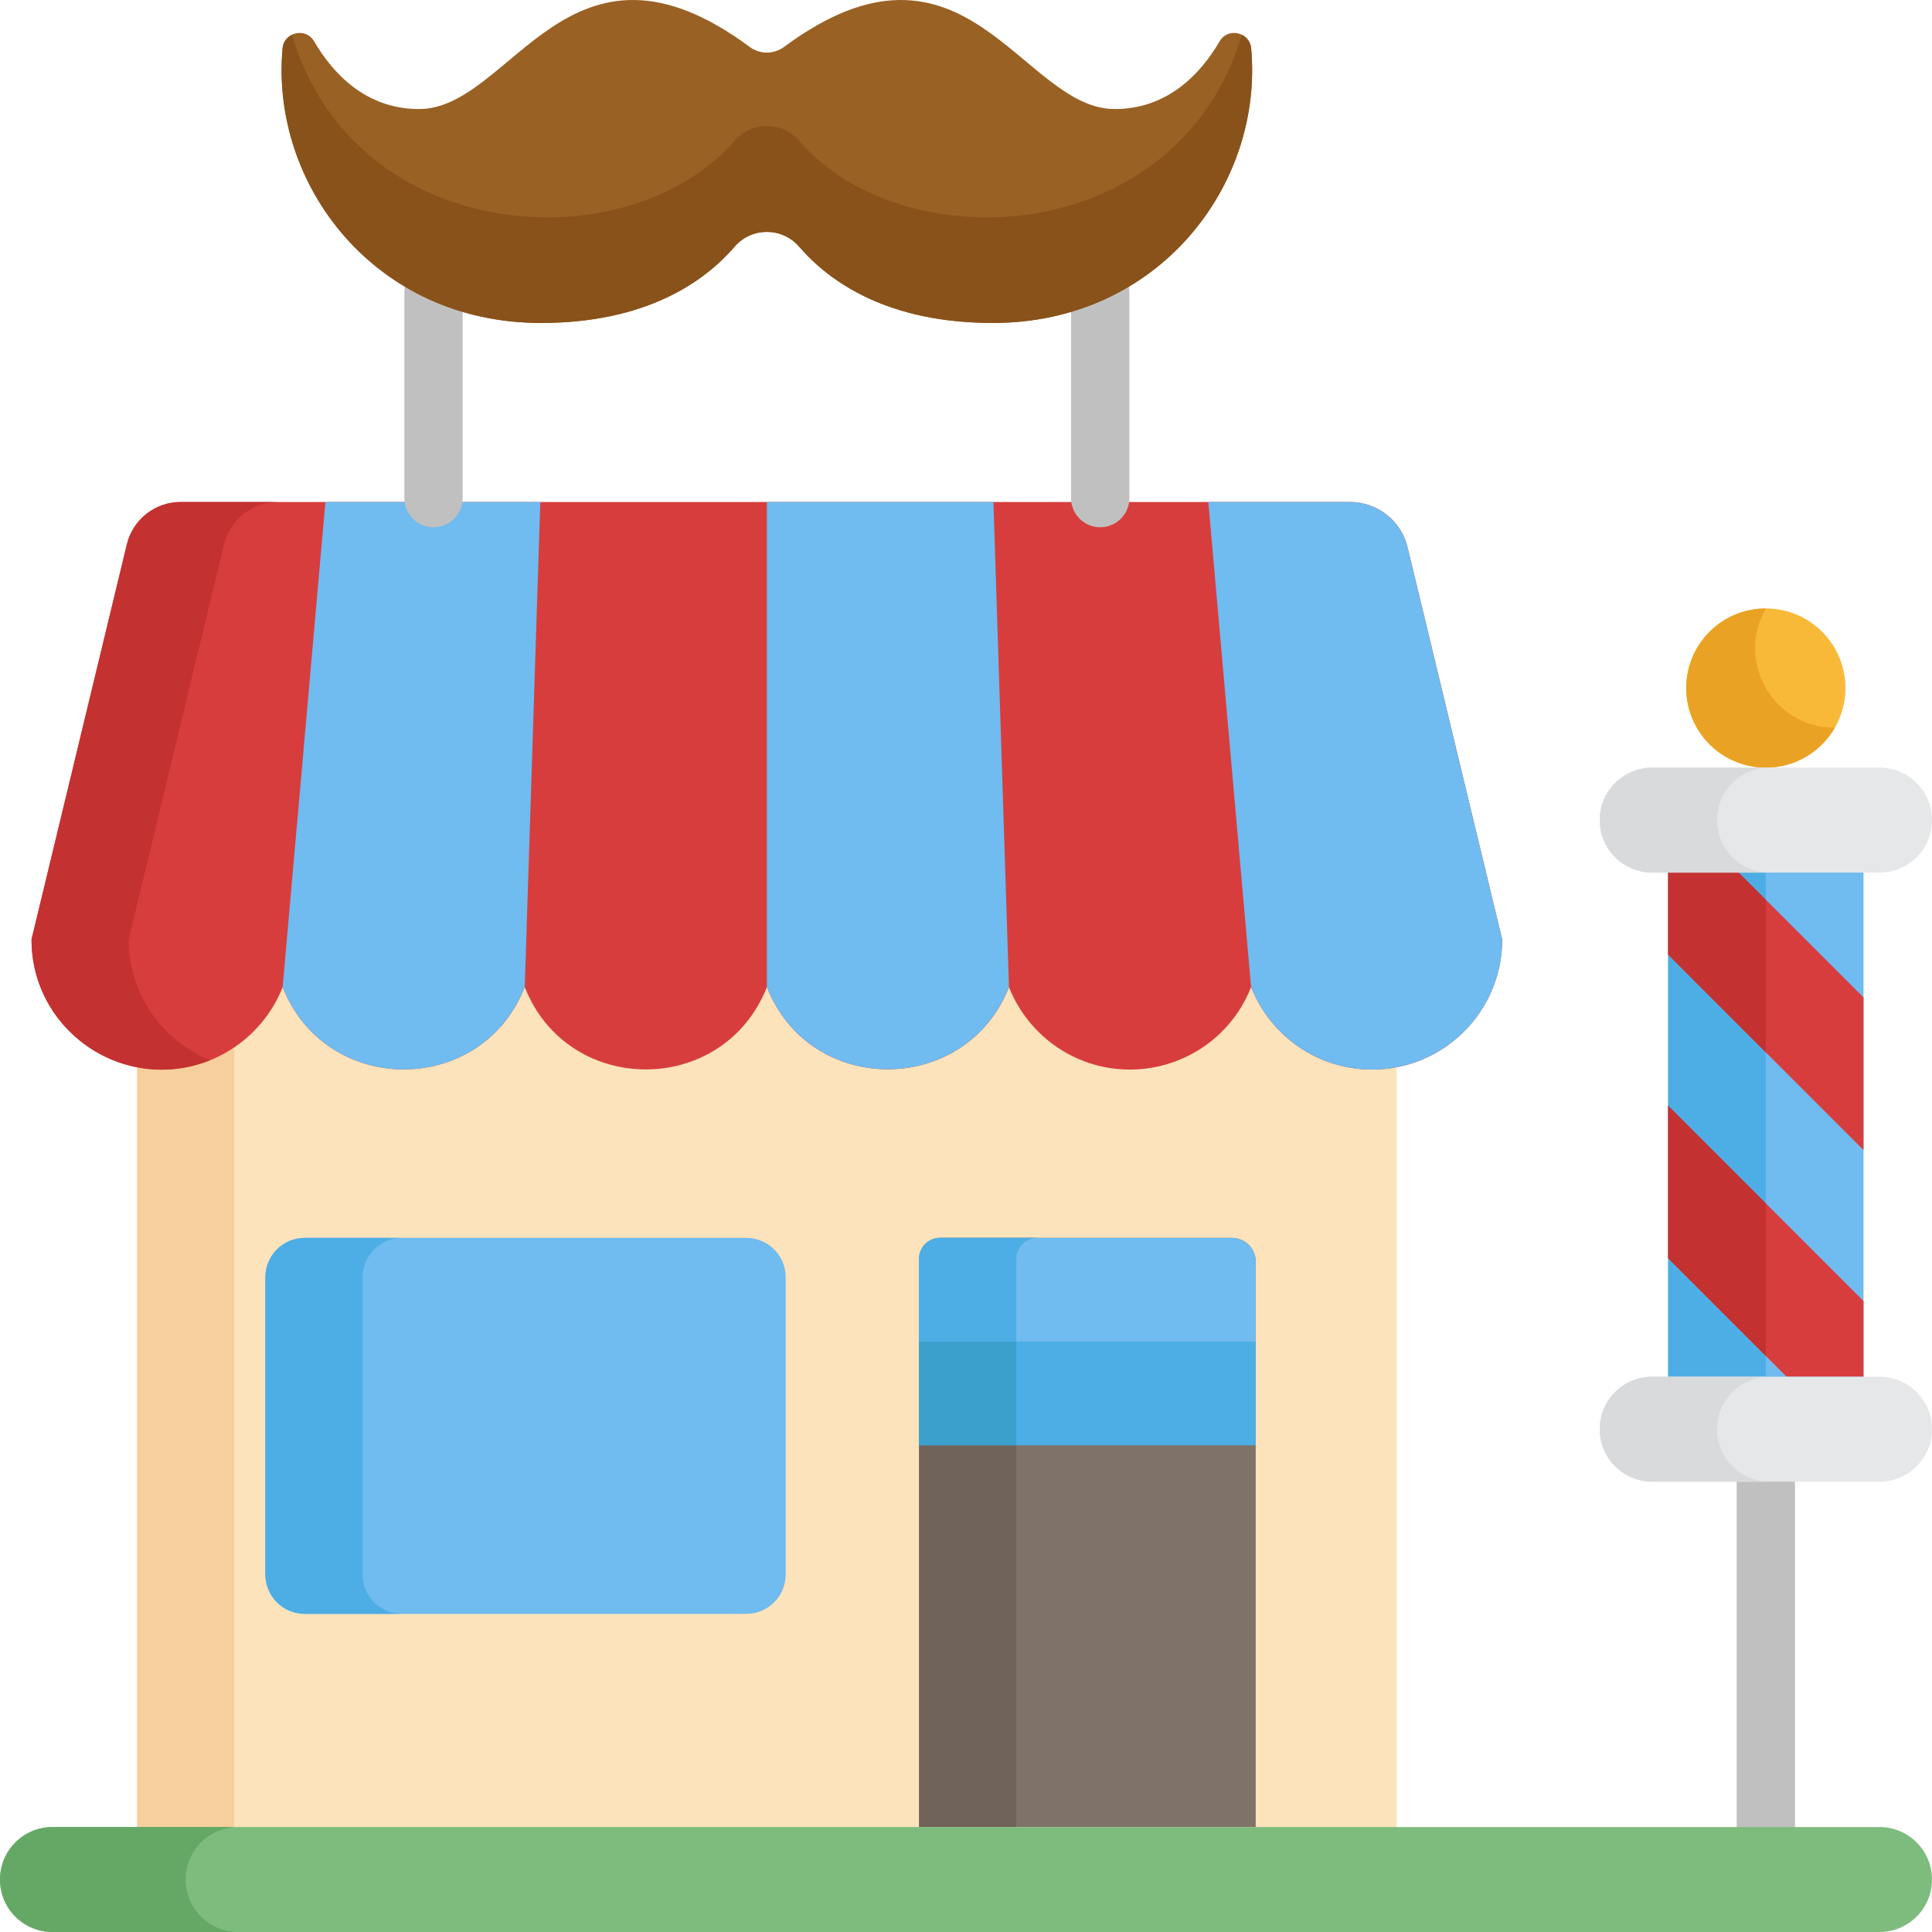 <?xml version="1.0" encoding="iso-8859-1"?>
<!-- Generator: Adobe Illustrator 19.0.0, SVG Export Plug-In . SVG Version: 6.00 Build 0)  -->
<svg version="1.1" id="Capa_1" xmlns="http://www.w3.org/2000/svg" xmlns:xlink="http://www.w3.org/1999/xlink" x="0px" y="0px"
	 viewBox="0 0 512 512" style="enable-background:new 0 0 512 512;" xml:space="preserve">
<rect x="442.078" y="230.022" style="fill:#70BBEF;" width="51.77" height="136.877"/>
<rect x="442.078" y="230.022" style="fill:#4CAEE5;" width="25.885" height="136.877"/>
<path style="fill:#C0C0C0;" d="M467.964,491.91c-4.267,0-7.727-3.459-7.727-7.727v-91.526c0-4.268,3.46-7.727,7.727-7.727
	c4.267,0,7.727,3.459,7.727,7.727v91.527C475.691,488.451,472.232,491.91,467.964,491.91z"/>
<path style="fill:#FCE3BB;" d="M331.551,256.429c-11.431,30.13-52.703,30.203-64.161,0c-11.431,30.13-52.702,30.203-64.162,0
	c-11.435,30.14-52.707,30.194-64.161,0c-11.431,30.129-52.702,30.204-64.162,0c-5.998,15.808-22.035,25.301-38.576,22.028v208.817
	h333.799V278.457C353.604,281.727,337.554,272.254,331.551,256.429z"/>
<path style="fill:#F7CF9C;" d="M36.328,278.457v208.817h25.756V272.981C54.547,278.266,45.357,280.244,36.328,278.457z"/>
<polygon style="fill:#D83D3D;" points="442.079,252.995 493.849,304.765 493.849,264.332 460.763,231.246 442.079,231.246 "/>
<polygon style="fill:#C43131;" points="442.08,252.995 467.964,278.88 467.964,238.447 460.763,231.246 442.08,231.246 "/>
<polygon style="fill:#D83D3D;" points="442.079,333.457 473.462,364.84 493.849,364.84 493.849,344.795 442.079,293.026 "/>
<polygon style="fill:#C43131;" points="442.08,333.458 467.964,359.342 467.964,318.91 442.08,293.026 "/>
<circle style="fill:#F9B938;" cx="467.965" cy="182.339" r="21.096"/>
<path style="fill:#EAA224;" d="M467.974,161.258c-3.588-0.005-7.225,0.886-10.557,2.81c-10.089,5.825-13.546,18.726-7.721,28.815
	c5.825,10.089,18.726,13.546,28.815,7.721c3.331-1.924,5.922-4.627,7.711-7.737C469.998,192.843,459.867,175.347,467.974,161.258z"
	/>
<path style="fill:#70BBEF;" d="M197.782,427.685H80.758c-5.762,0-10.432-4.67-10.432-10.432v-78.768
	c0-5.762,4.67-10.432,10.432-10.432h117.025c5.762,0,10.432,4.67,10.432,10.432v78.768
	C208.214,423.014,203.544,427.685,197.782,427.685z"/>
<path style="fill:#4CAEE5;" d="M96.082,417.254v-78.768c0-5.762,4.67-10.432,10.432-10.432H80.758
	c-5.762,0-10.432,4.67-10.432,10.432v78.768c0,5.762,4.67,10.432,10.432,10.432h25.756
	C100.753,427.685,96.082,423.014,96.082,417.254z"/>
<path style="fill:#7F7369;" d="M332.777,484.183h-89.205V333.615c0-3.072,2.491-5.561,5.562-5.561h77.361
	c3.469,0,6.282,2.813,6.282,6.282V484.183z"/>
<path style="fill:#706359;" d="M274.891,328.054h-25.756c-3.072,0-5.562,2.49-5.562,5.561v150.567h25.756V333.615
	C269.328,330.544,271.819,328.054,274.891,328.054z"/>
<rect x="243.575" y="355.535" style="fill:#4CAEE5;" width="89.204" height="27.483"/>
<rect x="243.575" y="355.535" style="fill:#3BA0CC;" width="25.756" height="27.483"/>
<path style="fill:#70BBEF;" d="M326.495,328.054h-77.361c-3.072,0-5.562,2.491-5.562,5.563v21.921h89.205v-21.202
	C332.777,330.866,329.964,328.054,326.495,328.054z"/>
<path style="fill:#4CAEE5;" d="M269.328,333.615c0-3.072,2.491-5.561,5.563-5.561h-25.756c-1.852,0-3.483,0.915-4.493,2.309
	c-0.665,0.916-1.068,2.035-1.068,3.254v21.921h25.756v-21.922H269.328z"/>
<path style="fill:#D83D3D;" d="M373.018,145.016c-1.696-7.029-7.985-11.981-15.216-11.981h-69.628c-8.876,0-253.189,0-240.285,0
	c-6.783,0-12.682,4.645-14.273,11.239L8.351,248.979c0,19.038,15.433,34.472,34.472,34.472c14.585,0,27.045-9.062,32.081-21.86
	c11.437,29.066,52.709,29.106,64.161,0c11.452,29.101,52.722,29.075,64.162,0c11.489,29.2,52.797,28.881,64.162,0
	c3.147,7.998,9.194,14.538,16.849,18.317c17.838,8.81,39.851,0.649,47.314-18.318c5.035,12.797,17.496,21.86,32.081,21.86
	c19.038,0,34.472-15.433,34.472-34.472L373.018,145.016z"/>
<path style="fill:#C43131;" d="M34.107,248.979l25.265-104.705c1.59-6.593,7.491-11.239,14.273-11.239H47.889
	c-6.783,0-12.682,4.645-14.273,11.239L8.351,248.979c0,24.507,24.856,41.065,47.361,31.98
	C43.049,275.859,34.107,263.467,34.107,248.979z"/>
<g>
	<path style="fill:#70BBEF;" d="M263.268,133.035h-60.041V261.59c11.489,29.2,52.797,28.881,64.162,0
		C266.947,247.819,263.752,148.114,263.268,133.035z"/>
	<path style="fill:#70BBEF;" d="M139.065,261.591c0,0.001,0.001,0.001,0.001,0.002L139.065,261.591l4.121-128.556
		c-12.187,0-45.216,0-56.95,0L74.903,261.59C86.341,290.655,127.613,290.699,139.065,261.591z"/>
	<path style="fill:#70BBEF;" d="M363.631,283.451c19.038,0,34.472-15.433,34.472-34.472l-25.086-103.963
		c-1.696-7.029-7.985-11.981-15.216-11.981h-37.584l11.333,128.555C336.586,274.389,349.046,283.451,363.631,283.451z"/>
</g>
<g>
	<path style="fill:#C0C0C0;" d="M291.571,139.732c-4.267,0-7.727-3.459-7.727-7.727V77.51c0-4.268,3.46-7.727,7.727-7.727
		c4.267,0,7.727,3.459,7.727,7.727v54.495C299.298,136.273,295.838,139.732,291.571,139.732z"/>
	<path style="fill:#C0C0C0;" d="M114.884,139.732c-4.267,0-7.727-3.459-7.727-7.727V77.51c0-4.268,3.46-7.727,7.727-7.727
		c4.267,0,7.727,3.459,7.727,7.727v54.495C122.611,136.273,119.151,139.732,114.884,139.732z"/>
</g>
<path style="fill:#7EBC7E;" d="M498.091,484.183c-4.251,0-478.073,0-484.183,0C6.227,484.183,0,490.409,0,498.091
	C0,505.773,6.227,512,13.909,512c6.324,0,479.485,0,484.183,0c7.681,0,13.909-6.227,13.909-13.909
	C512,490.409,505.773,484.183,498.091,484.183z"/>
<path style="fill:#65A865;" d="M49.206,498.091c0-7.682,6.227-13.909,13.909-13.909H13.909C6.227,484.183,0,490.409,0,498.091
	C0,505.772,6.227,512,13.909,512h49.206C55.433,511.999,49.206,505.772,49.206,498.091z"/>
<path style="fill:#996123;" d="M331.576,12.847c-0.39-4.348-6.149-5.68-8.35-1.91c-4.907,8.401-13.614,17.963-27.824,17.963
	c-24.584,0-39.631-52.02-87.603-16.475c-2.719,2.014-6.421,2.014-9.138,0C150.685-23.12,135.639,28.9,111.056,28.9
	c-14.212,0-22.918-9.562-27.825-17.964c-2.2-3.766-7.959-2.438-8.349,1.907c-3.249,36.152,24.522,72.743,68.435,72.743
	c27.743,0,43.173-10.739,51.397-20.245c4.485-5.184,12.547-5.184,17.033,0c8.223,9.507,23.653,20.245,51.396,20.245
	C307.052,85.587,334.823,48.997,331.576,12.847z"/>
<path style="fill:#89521A;" d="M329.091,9.219C312.52,65.273,239.894,69.812,211.744,37.27c-4.485-5.185-12.546-5.185-17.033,0
	C166.755,69.588,94.021,65.562,77.365,9.22c-1.305,0.638-2.329,1.884-2.485,3.624c-3.249,36.152,24.522,72.743,68.435,72.743
	c27.743,0,43.173-10.739,51.396-20.245c4.485-5.184,12.547-5.184,17.033,0c8.223,9.507,23.653,20.245,51.396,20.245
	c43.913,0,71.682-36.59,68.436-72.739C331.42,11.105,330.396,9.858,329.091,9.219z"/>
<g>
	<path style="fill:#E6E7E8;" d="M512,378.748c0-7.682-6.227-13.909-13.909-13.909h-60.253c-7.681,0-13.909,6.227-13.909,13.909
		c0,7.681,6.227,13.909,13.909,13.909h60.253C505.773,392.657,512,386.43,512,378.748z"/>
	<path style="fill:#E6E7E8;" d="M512,217.338c0-7.681-6.227-13.909-13.909-13.909h-60.253c-7.681,0-13.909,6.227-13.909,13.909
		c0,7.682,6.227,13.909,13.909,13.909h60.253C505.773,231.246,512,225.019,512,217.338z"/>
</g>
<g>
	<path style="fill:#D9DADB;" d="M455.023,378.748c0-7.682,6.227-13.909,13.909-13.909h-31.092c-7.681,0-13.909,6.227-13.909,13.909
		c0,7.681,6.227,13.909,13.909,13.909h31.092C461.249,392.657,455.023,386.43,455.023,378.748z"/>
	<path style="fill:#D9DADB;" d="M455.023,217.338c0-7.681,6.227-13.909,13.909-13.909h-31.092c-7.681,0-13.909,6.227-13.909,13.909
		c0,7.682,6.227,13.909,13.909,13.909h31.092C461.249,231.246,455.023,225.019,455.023,217.338z"/>
</g>
<g>
</g>
<g>
</g>
<g>
</g>
<g>
</g>
<g>
</g>
<g>
</g>
<g>
</g>
<g>
</g>
<g>
</g>
<g>
</g>
<g>
</g>
<g>
</g>
<g>
</g>
<g>
</g>
<g>
</g>
</svg>
